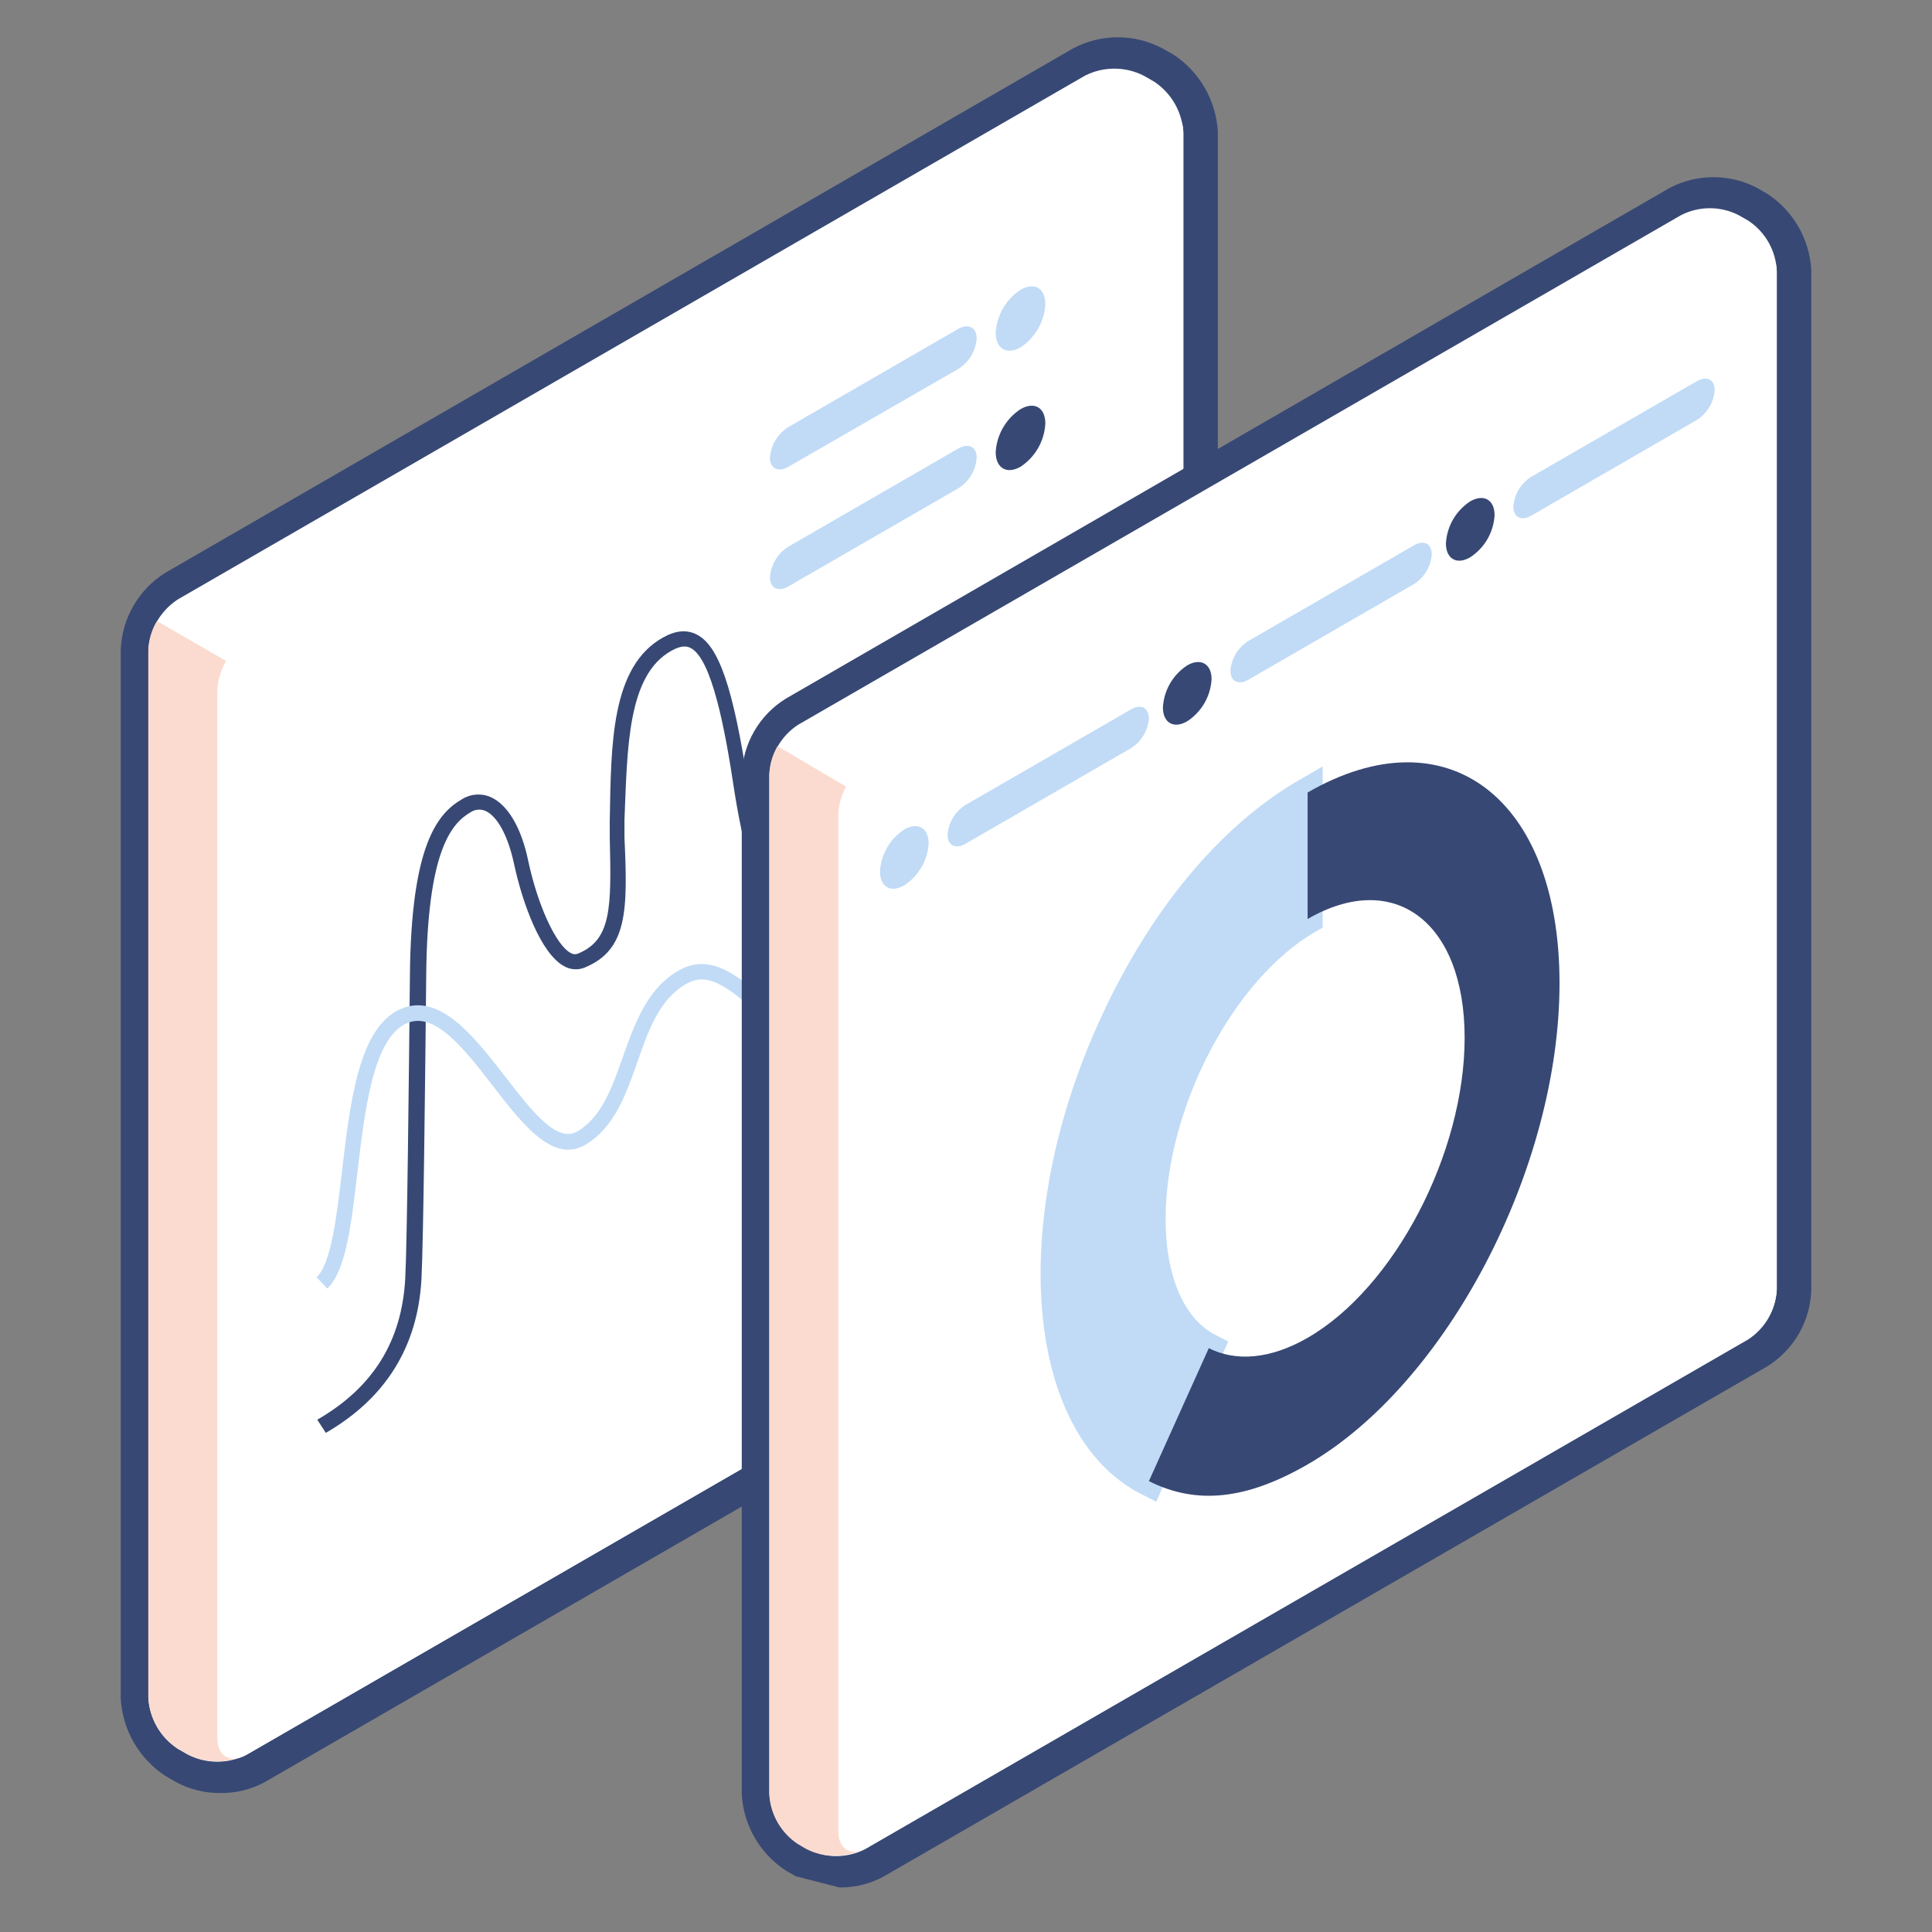 <svg width="64" height="64" viewBox="0 0 64 64" fill="none" xmlns="http://www.w3.org/2000/svg">
<rect x="0" y="0" width="64" height="64" fill="#808080" stroke="none"/>
<path d="M7.303 59.396C7.821 59.403 8.332 59.276 8.786 59.026L38.859 41.654C39.75 41.102 40.306 40.142 40.343 39.094V4.368C40.286 3.326 39.736 2.373 38.862 1.803L38.514 1.606C37.586 1.111 36.471 1.111 35.543 1.606L5.47 18.978C4.585 19.534 4.034 20.493 4 21.538V56.267C4.058 57.309 4.608 58.26 5.481 58.831L5.819 59.026C6.274 59.276 6.785 59.403 7.303 59.396Z" fill="#374874"/>
<path d="M6.226 58.125L5.888 57.931C5.314 57.556 4.953 56.931 4.914 56.246V21.542C4.953 20.858 5.314 20.233 5.888 19.858L35.94 2.507C36.552 2.196 37.276 2.196 37.888 2.507L38.226 2.701C38.8 3.077 39.161 3.703 39.2 4.388V39.09C39.161 39.775 38.8 40.4 38.226 40.777L8.173 58.125C7.562 58.436 6.838 58.436 6.226 58.125Z" fill="white"/>
<path d="M4.914 38.884V21.533C4.926 21.194 5.025 20.864 5.2 20.573L9.485 23.049V57.357L8.173 58.116C7.561 58.425 6.839 58.425 6.226 58.116L5.885 57.919C5.313 57.544 4.952 56.919 4.914 56.235V38.884Z" fill="#FBDBD0"/>
<path d="M38.225 3.823L8.173 21.179C7.6 21.554 7.239 22.178 7.199 22.861V57.563C7.199 58.184 7.636 58.436 8.173 58.125L38.225 40.774C38.799 40.399 39.16 39.774 39.199 39.09V4.386C39.199 3.768 38.76 3.515 38.225 3.823Z" fill="white"/>
<path d="M10.793 47.465C12.775 46.322 13.84 44.607 13.961 42.374C14.027 41.167 14.087 35.54 14.119 32.292C14.158 28.248 14.926 27.288 15.589 26.907C15.735 26.809 15.921 26.792 16.082 26.863C16.478 27.039 16.832 27.695 17.029 28.621C17.31 29.926 17.913 31.593 18.695 32.011C18.901 32.126 19.148 32.141 19.367 32.052C20.796 31.467 20.796 30.143 20.686 27.739V27.163C20.784 24.806 20.775 22.363 22.247 21.554C22.59 21.362 22.766 21.41 22.871 21.462C23.575 21.807 24.014 24.13 24.313 26.114C24.491 27.288 25.182 31.172 26.54 31.828C26.832 31.969 27.177 31.951 27.454 31.782C27.839 31.542 28.142 31.191 28.322 30.774C28.49 30.396 28.757 30.071 29.095 29.832C29.275 29.686 29.514 29.636 29.737 29.698C30.599 29.96 31.458 32.059 32.087 33.583C32.615 34.875 33.287 35.668 34.082 35.94C34.693 36.131 35.358 36.042 35.897 35.698L35.641 35.257C35.227 35.523 34.718 35.595 34.247 35.455C33.596 35.227 33.029 34.541 32.558 33.398C31.664 31.213 30.898 29.512 29.886 29.209C29.516 29.105 29.119 29.179 28.811 29.41C28.405 29.694 28.081 30.081 27.874 30.532C27.733 30.865 27.494 31.147 27.189 31.341C27.053 31.435 26.877 31.445 26.732 31.369C26 31.017 25.218 28.875 24.786 26.041C24.293 22.783 23.81 21.371 23.065 21.012C22.741 20.852 22.38 20.886 21.97 21.115C20.233 22.077 20.245 24.669 20.199 27.174V27.748C20.256 30.075 20.256 31.135 19.145 31.59C19.066 31.623 18.975 31.614 18.903 31.567C18.421 31.314 17.817 30.004 17.5 28.525C17.271 27.407 16.814 26.655 16.258 26.406C15.949 26.269 15.592 26.294 15.305 26.475C14.476 26.953 13.621 28.02 13.579 32.297C13.547 35.54 13.488 41.158 13.424 42.354C13.31 44.434 12.357 45.963 10.51 47.03L10.793 47.465Z" fill="#374874"/>
<path d="M10.84 42.685C11.457 42.102 11.633 40.601 11.837 38.861C12.084 36.767 12.36 34.393 13.471 33.899C14.404 33.483 15.384 34.752 16.333 35.979C17.313 37.25 18.331 38.562 19.403 37.915C20.358 37.339 20.744 36.242 21.117 35.172C21.489 34.102 21.857 33.074 22.76 32.578C23.464 32.191 24.095 32.688 25.149 33.597C26.326 34.614 27.791 35.883 30.038 35.743C34.063 35.499 36.02 30.765 36.033 29.627H35.521C35.521 30.379 33.894 35.003 30.008 35.238C27.976 35.359 26.591 34.171 25.483 33.215C24.452 32.326 23.563 31.558 22.511 32.134C21.46 32.71 21.03 33.885 20.635 35.008C20.276 36.029 19.935 36.992 19.135 37.474C18.449 37.885 17.62 36.806 16.733 35.661C15.713 34.345 14.557 32.852 13.263 33.428C11.892 34.041 11.604 36.459 11.329 38.797C11.153 40.301 10.971 41.855 10.488 42.31L10.84 42.685Z" fill="#C1DBF6"/>
<path d="M33.809 9.597C33.322 9.915 33.016 10.447 32.984 11.028C32.984 11.554 33.355 11.768 33.809 11.506C34.294 11.186 34.598 10.655 34.628 10.075C34.628 9.547 34.267 9.334 33.809 9.597Z" fill="#C1DBF6"/>
<path d="M32.354 11.211C32.324 11.625 32.098 12 31.746 12.221L26.114 15.465C25.778 15.659 25.504 15.522 25.506 15.158C25.536 14.744 25.762 14.369 26.114 14.148L31.746 10.893C32.082 10.708 32.354 10.848 32.354 11.211Z" fill="#C1DBF6"/>
<path d="M33.809 13.552C33.322 13.87 33.016 14.401 32.984 14.982C32.984 15.508 33.355 15.723 33.809 15.46C34.294 15.14 34.598 14.609 34.628 14.029C34.628 13.501 34.267 13.289 33.809 13.552Z" fill="#374874"/>
<path d="M32.354 15.165C32.324 15.58 32.098 15.955 31.746 16.176L26.114 19.426C25.778 19.62 25.504 19.483 25.506 19.12C25.536 18.705 25.762 18.33 26.114 18.109L31.746 14.857C32.082 14.662 32.354 14.8 32.354 15.165Z" fill="#C1DBF6"/>
<path d="M27.813 62.525C28.323 62.53 28.824 62.405 29.272 62.162L58.545 45.261C59.419 44.718 59.964 43.775 60.001 42.747V8.934C59.94 7.913 59.4 6.981 58.545 6.42L58.216 6.23C57.304 5.749 56.213 5.749 55.301 6.23L26.028 23.145C25.154 23.687 24.608 24.63 24.572 25.659V59.449C24.633 60.47 25.173 61.402 26.028 61.963L26.357 62.153" fill="#374874"/>
<path d="M26.762 61.259L26.435 61.071C25.876 60.705 25.524 60.095 25.486 59.428V25.654C25.524 24.987 25.876 24.377 26.435 24.011L55.692 7.124C56.288 6.822 56.993 6.822 57.589 7.124L57.916 7.311C58.472 7.679 58.821 8.289 58.858 8.955V42.728C58.822 43.396 58.469 44.007 57.909 44.372L28.652 61.259C28.058 61.56 27.356 61.56 26.762 61.259Z" fill="white"/>
<path d="M25.486 42.541V25.652C25.497 25.323 25.59 25.001 25.758 24.717L29.829 27.122V60.528L28.625 61.241C28.019 61.556 27.297 61.556 26.691 61.241L26.417 61.078C25.868 60.71 25.524 60.106 25.486 59.446V42.541Z" fill="#FBDBD0"/>
<path d="M58.857 9.008C58.857 8.406 58.43 8.16 57.909 8.461L28.718 25.314C28.159 25.678 27.807 26.287 27.771 26.953V60.663C27.771 61.266 28.194 61.511 28.718 61.209L57.911 44.354C58.47 43.99 58.822 43.381 58.857 42.715V9.008Z" fill="white"/>
<path d="M38.113 40.379C38.113 36.548 40.443 32.097 43.316 30.438V26.253C40.735 27.743 38.454 30.509 36.831 34.123C33.931 40.571 34.484 47.259 38.059 49.064L40.036 44.667C38.865 44.068 38.113 42.559 38.113 40.379Z" fill="#C1DBF6" stroke="#C1DBF6" stroke-miterlimit="10"/>
<path d="M43.316 26.253V30.443C46.189 28.783 48.518 30.546 48.518 34.376C48.518 38.207 46.189 42.664 43.316 44.317C42.075 45.032 40.936 45.11 40.043 44.66L38.059 49.064C39.633 49.855 41.282 49.684 43.316 48.511C47.924 45.851 51.661 38.712 51.661 32.568C51.661 26.424 47.924 23.592 43.316 26.253Z" fill="#374874"/>
<path d="M29.957 27.476C29.481 27.785 29.181 28.303 29.15 28.87C29.15 29.382 29.512 29.59 29.957 29.327C30.432 29.017 30.731 28.499 30.762 27.933C30.762 27.426 30.401 27.218 29.957 27.476Z" fill="#C1DBF6"/>
<path d="M38.058 23.799C38.029 24.202 37.809 24.568 37.466 24.784L31.981 27.952C31.654 28.141 31.389 28.006 31.389 27.652C31.419 27.248 31.638 26.883 31.981 26.667L37.466 23.499C37.791 23.309 38.058 23.444 38.058 23.799Z" fill="#C1DBF6"/>
<path d="M39.33 22.04C38.854 22.349 38.554 22.868 38.523 23.435C38.523 23.947 38.885 24.155 39.33 23.892C39.805 23.582 40.104 23.064 40.135 22.497C40.135 21.992 39.774 21.784 39.33 22.04Z" fill="#374874"/>
<path d="M47.429 18.363C47.4 18.767 47.181 19.134 46.837 19.35L41.352 22.518C41.025 22.708 40.76 22.573 40.76 22.219C40.79 21.815 41.009 21.449 41.352 21.234L46.837 18.066C47.164 17.874 47.429 18.008 47.429 18.363Z" fill="#C1DBF6"/>
<path d="M48.705 16.607C48.229 16.916 47.929 17.434 47.898 18.002C47.898 18.514 48.26 18.724 48.705 18.459C49.18 18.149 49.479 17.631 49.51 17.064C49.51 16.557 49.149 16.349 48.705 16.607Z" fill="#374874"/>
<path d="M56.801 12.927C56.771 13.331 56.551 13.697 56.209 13.913L50.723 17.083C50.396 17.27 50.131 17.135 50.131 16.781C50.161 16.377 50.38 16.012 50.723 15.796L56.209 12.628C56.538 12.438 56.801 12.573 56.801 12.927Z" fill="#C1DBF6"/>
</svg>
